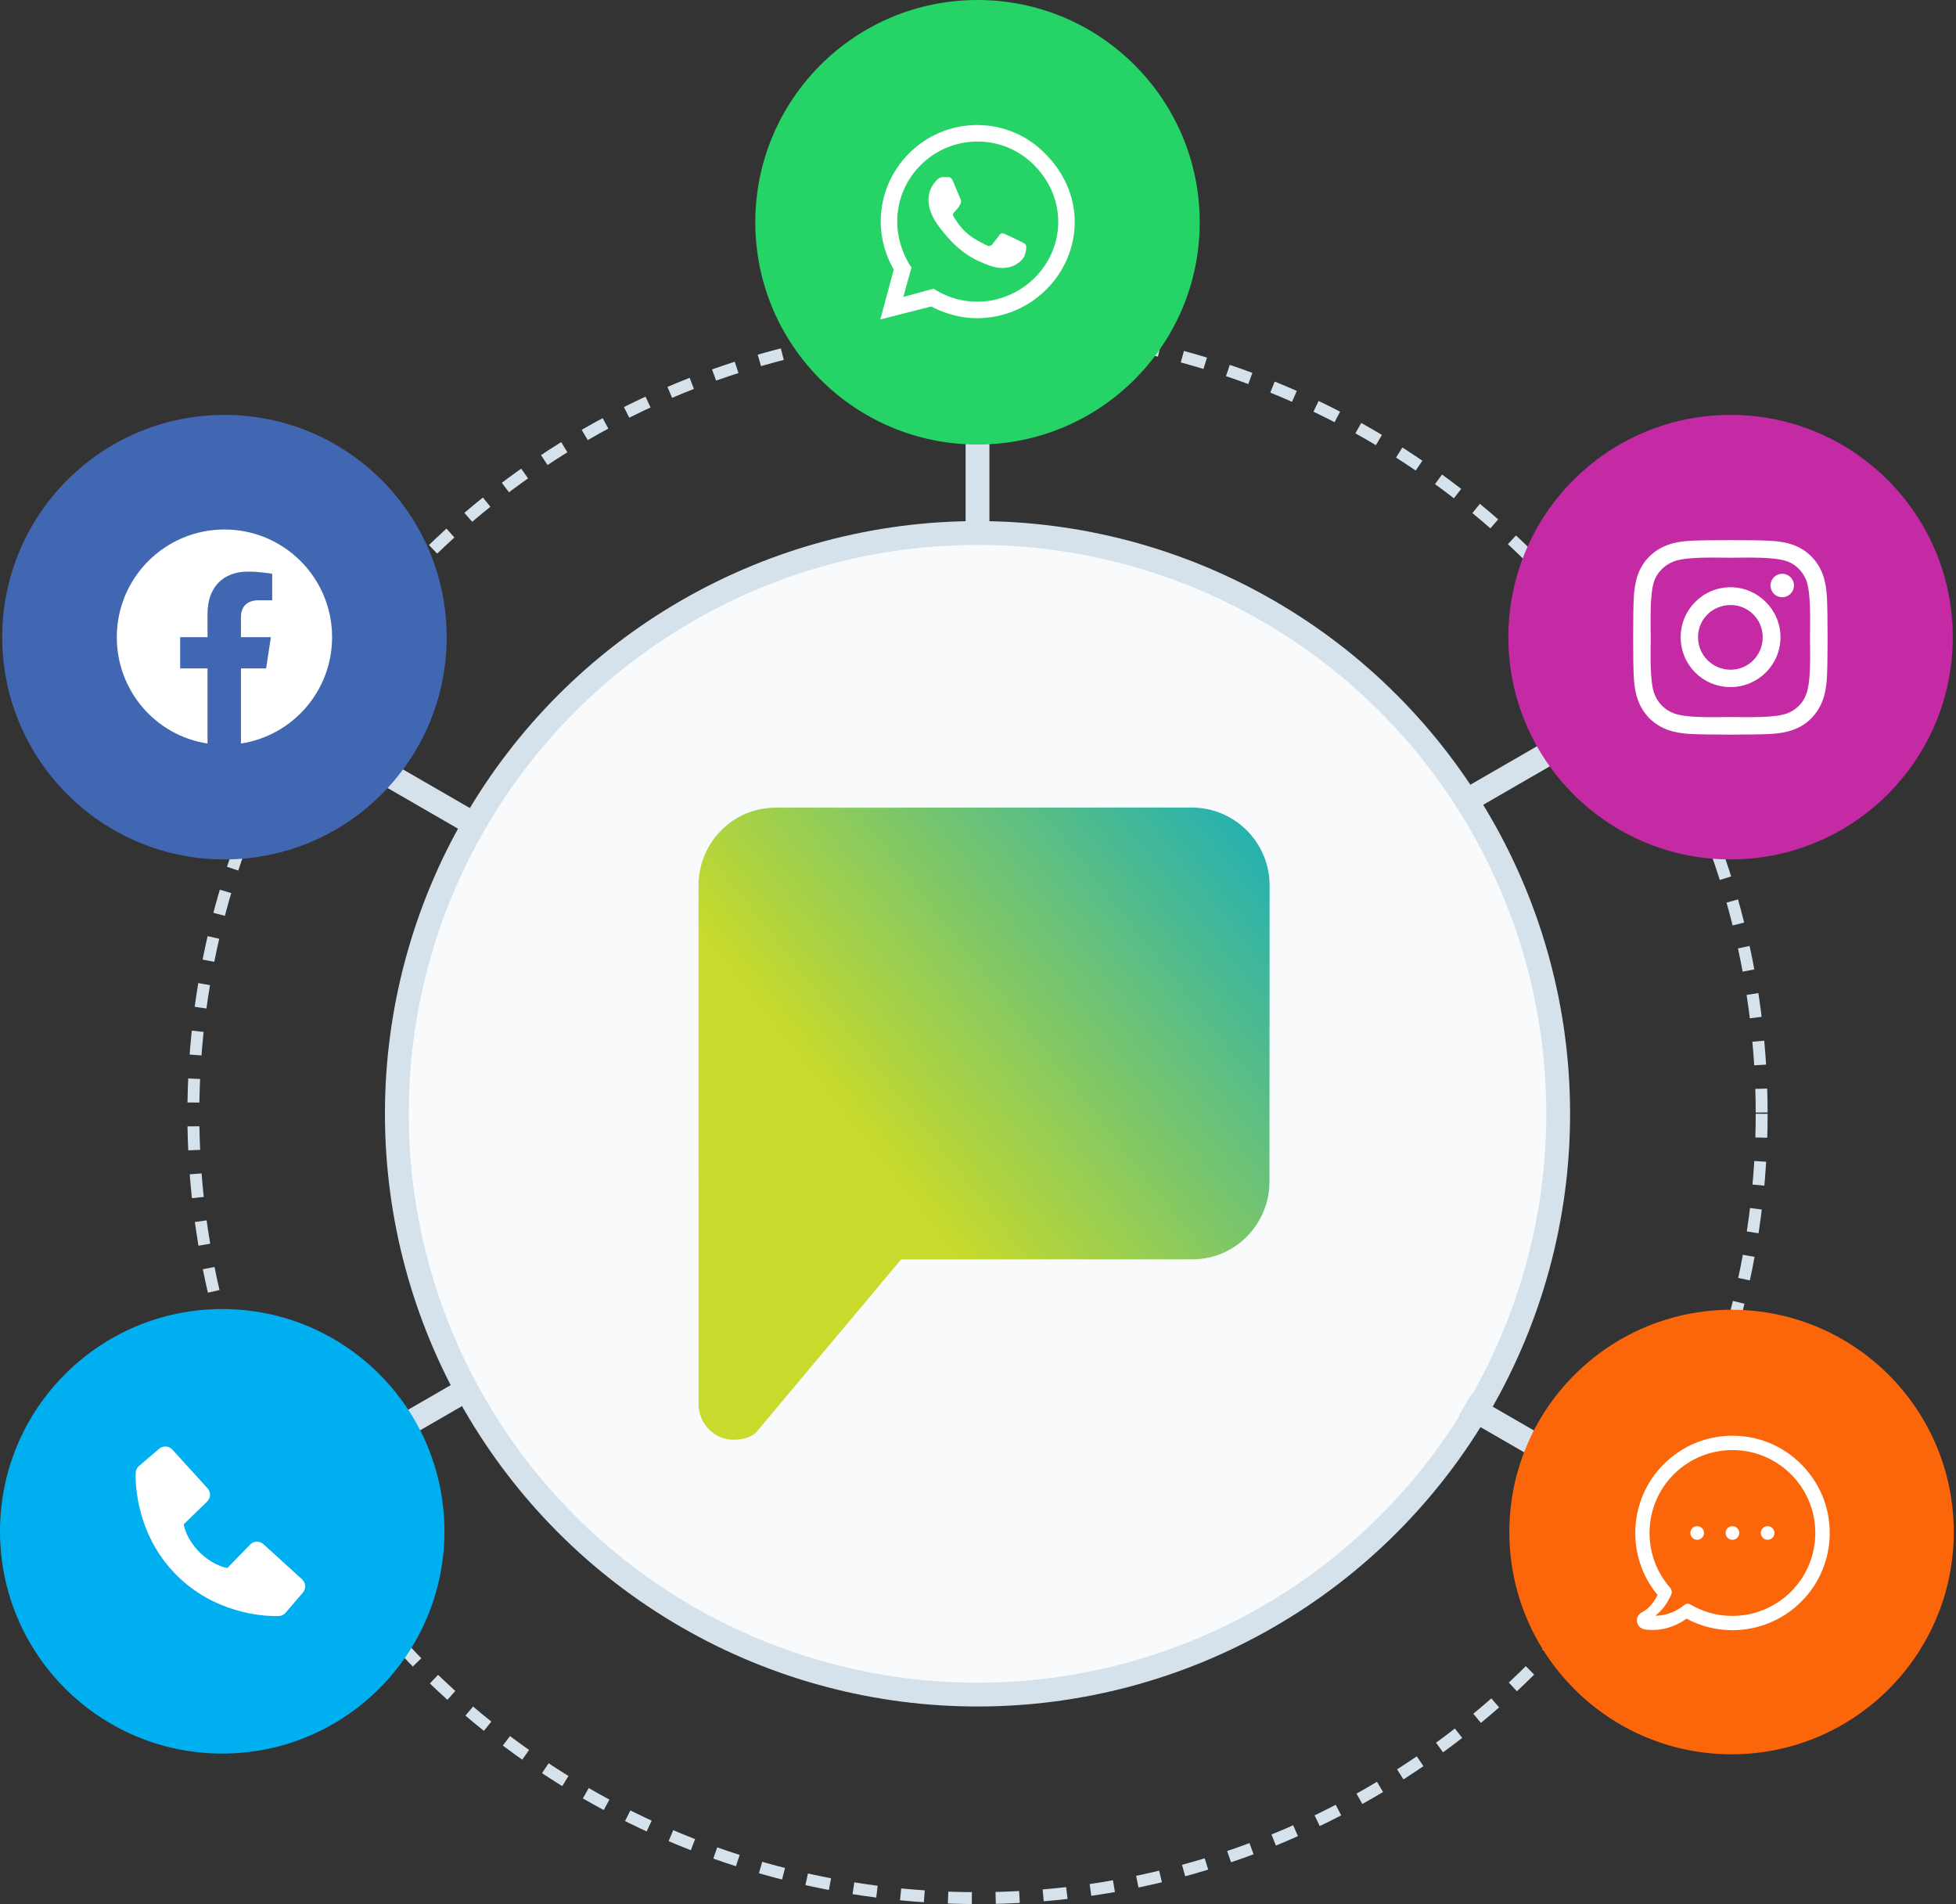 <svg xmlns="http://www.w3.org/2000/svg" width="822" height="800" viewBox="0 0 822 800" fill="none"><rect x="0" y="0" width="822" height="800" fill="#333333" stroke="none"/><circle cx="410.796" cy="467.964" r="329.536" stroke="#D6E2EB" stroke-width="5" stroke-dasharray="10 10"></circle><circle cx="410.796" cy="467.964" r="244.027" fill="#D6E2EB"></circle><circle cx="410.796" cy="467.964" r="244.027" fill="#F8FAFC"></circle><circle cx="410.796" cy="467.964" r="244.027" stroke="#D6E2EB" stroke-width="10"></circle><path d="M410.796 37.354L410.796 222.049" stroke="#D6E2EB" stroke-width="10"></path><path d="M195.851 584.023L32.157 678.532" stroke="#D6E2EB" stroke-width="10"></path><path d="M787.441 237.599L612.667 338.505" stroke="#D6E2EB" stroke-width="10"></path><path d="M198.295 345.76L10.954 237.599" stroke="#D6E2EB" stroke-width="10"></path><path d="M790.555 691.045L615.781 590.14" stroke="#D6E2EB" stroke-width="10"></path><path d="M326.058 339.347C308.084 339.242 293.651 353.913 293.545 371.899L293.575 590.612C293.928 598.47 300.425 605.049 308.436 604.897C315.531 604.819 317.901 601.642 317.901 601.642L378.705 529.136L500.977 529.097C518.951 529.203 533.384 514.532 533.49 496.545L533.545 371.835C533.45 354.007 518.99 339.405 501.016 339.3L326.058 339.347Z" fill="url(#paint0_linear_121_213)"></path><circle cx="93.385" cy="643.385" r="93.385" fill="#00AFF0"></circle><circle cx="727.268" cy="267.704" r="93.385" fill="#C32AA3"></circle><path d="M727.269 246.729C715.595 246.729 706.293 256.214 706.293 267.704C706.293 279.377 715.595 288.679 727.269 288.679C738.759 288.679 748.244 279.377 748.244 267.704C748.244 256.214 738.759 246.729 727.269 246.729ZM727.269 281.384C719.79 281.384 713.589 275.365 713.589 267.704C713.589 260.226 719.608 254.207 727.269 254.207C734.747 254.207 740.766 260.226 740.766 267.704C740.766 275.365 734.747 281.384 727.269 281.384ZM753.898 246C753.898 243.264 751.709 241.075 748.973 241.075C746.237 241.075 744.049 243.264 744.049 246C744.049 248.735 746.237 250.924 748.973 250.924C751.709 250.924 753.898 248.735 753.898 246ZM767.76 250.924C767.395 244.358 765.936 238.521 761.194 233.779C756.451 229.037 750.615 227.578 744.049 227.213C737.3 226.848 717.055 226.848 710.306 227.213C703.74 227.578 698.086 229.037 693.161 233.779C688.419 238.521 686.96 244.358 686.595 250.924C686.23 257.673 686.23 277.918 686.595 284.667C686.96 291.233 688.419 296.887 693.161 301.812C698.086 306.554 703.74 308.013 710.306 308.378C717.055 308.743 737.3 308.743 744.049 308.378C750.615 308.013 756.451 306.554 761.194 301.812C765.936 296.887 767.395 291.233 767.76 284.667C768.125 277.918 768.125 257.673 767.76 250.924ZM759.005 291.78C757.728 295.428 754.81 298.164 751.344 299.623C745.873 301.812 733.105 301.265 727.269 301.265C721.25 301.265 708.482 301.812 703.193 299.623C699.545 298.164 696.809 295.428 695.35 291.78C693.161 286.491 693.708 273.723 693.708 267.704C693.708 261.868 693.161 249.1 695.35 243.628C696.809 240.163 699.545 237.427 703.193 235.968C708.482 233.779 721.25 234.326 727.269 234.326C733.105 234.326 745.873 233.779 751.344 235.968C754.81 237.245 757.546 240.163 759.005 243.628C761.194 249.1 760.646 261.868 760.646 267.704C760.646 273.723 761.194 286.491 759.005 291.78Z" fill="white"></path><circle cx="410.795" cy="93.385" r="93.385" fill="#25D366"></circle><path d="M439.249 64.567C431.771 56.907 421.557 52.529 410.613 52.529C388.361 52.529 370.122 70.768 370.122 93.02C370.122 100.316 372.128 107.247 375.594 113.266L369.939 134.241L391.279 128.769C397.298 131.87 403.865 133.694 410.613 133.694C433.047 133.694 451.652 115.455 451.652 93.203C451.652 82.259 446.909 72.228 439.249 64.567ZM410.613 126.763C404.594 126.763 398.758 125.121 393.468 122.021L392.374 121.291L379.606 124.757L383.072 112.354L382.16 111.077C378.877 105.605 377.053 99.404 377.053 93.02C377.053 74.599 392.191 59.46 410.795 59.46C419.733 59.46 428.123 62.925 434.507 69.309C440.89 75.693 444.721 84.083 444.721 93.203C444.721 111.624 429.217 126.763 410.613 126.763ZM429.217 101.593C428.123 101.046 423.198 98.674 422.286 98.31C421.374 97.945 420.645 97.763 419.915 98.857C419.368 99.769 417.362 102.14 416.814 102.87C416.085 103.417 415.538 103.599 414.626 103.052C408.607 100.134 404.777 97.763 400.764 91.014C399.67 89.19 401.858 89.372 403.682 85.542C404.047 84.813 403.865 84.265 403.682 83.718C403.5 83.171 401.311 78.246 400.581 76.24C399.67 74.234 398.94 74.416 398.21 74.416C397.663 74.416 396.934 74.416 396.386 74.416C395.657 74.416 394.563 74.599 393.651 75.693C392.739 76.787 390.185 79.158 390.185 84.083C390.185 89.19 393.651 93.932 394.198 94.662C394.745 95.209 401.311 105.423 411.525 109.8C417.909 112.719 420.462 112.901 423.745 112.354C425.569 112.172 429.582 109.983 430.494 107.612C431.406 105.241 431.406 103.234 431.041 102.87C430.859 102.322 430.129 102.14 429.217 101.593Z" fill="white"></path><circle cx="94.323" cy="267.704" r="93.385" fill="#4267B2"></circle><path d="M139.557 267.704C139.557 242.716 119.311 222.471 94.323 222.471C69.335 222.471 49.09 242.716 49.09 267.704C49.09 290.321 65.505 309.107 87.21 312.39V280.836H75.719V267.704H87.21V257.855C87.21 246.547 93.959 240.163 104.173 240.163C109.28 240.163 114.387 241.075 114.387 241.075V252.201H108.732C103.078 252.201 101.254 255.666 101.254 259.314V267.704H113.839L111.833 280.836H101.254V312.39C122.959 309.107 139.557 290.321 139.557 267.704Z" fill="white"></path><circle cx="727.68" cy="643.687" r="93.385" fill="#FB660A"></circle><path fill-rule="evenodd" clip-rule="evenodd" d="M728.051 603.22C738.967 603.22 749.215 607.471 756.936 615.193C764.658 622.914 768.925 633.16 768.925 644.078C768.925 654.997 764.676 665.238 756.954 672.96C749.076 680.841 738.604 684.932 728.033 684.932C721.451 684.932 714.815 683.343 708.754 680.08C703.311 684.002 697.99 684.848 694.378 684.848C693.032 684.848 691.924 684.729 691.148 684.605C689.488 684.348 688.209 683.051 687.949 681.395C687.693 679.734 688.536 678.127 690.039 677.383C693.167 675.847 695.275 672.774 696.59 670.131C683.197 654.01 684.234 630.118 699.165 615.193C706.887 607.471 717.13 603.22 728.051 603.22ZM710.4 674.133C724.076 682.169 741.457 679.938 752.683 668.709C766.273 655.121 766.273 633.032 752.67 619.443C739.093 605.855 716.987 605.855 703.396 619.443C690.389 632.451 689.757 653.407 701.934 667.164C702.252 667.532 702.432 667.979 702.486 668.426C702.598 668.895 702.566 669.391 702.364 669.874C701.117 672.721 698.99 676.378 695.612 678.84H695.63C698.56 678.84 702.984 678.109 707.488 674.616C707.538 674.567 707.605 674.518 707.672 674.483C708.39 673.766 709.503 673.602 710.4 674.133ZM730.91 644.084C730.91 642.499 729.627 641.215 728.043 641.215C726.459 641.215 725.172 642.499 725.172 644.084C725.172 645.665 726.459 646.949 728.043 646.949C729.627 646.949 730.91 645.665 730.91 644.084ZM742.841 641.215C744.425 641.215 745.713 642.499 745.713 644.084C745.713 645.665 744.425 646.949 742.841 646.949C741.257 646.949 739.974 645.665 739.974 644.084C739.974 642.499 741.257 641.215 742.841 641.215ZM716.108 644.084C716.108 642.499 714.82 641.215 713.236 641.215C711.652 641.215 710.369 642.499 710.369 644.084C710.369 645.665 711.652 646.949 713.236 646.949C714.82 646.949 716.108 645.665 716.108 644.084Z" fill="white"></path><path d="M126.948 663.56L110.688 648.776C109.92 648.077 108.91 647.705 107.871 647.737C106.833 647.769 105.848 648.203 105.124 648.948L95.552 658.792C93.248 658.352 88.616 656.908 83.848 652.152C79.08 647.38 77.636 642.736 77.208 640.448L87.044 630.872C87.79 630.148 88.225 629.163 88.257 628.125C88.289 627.086 87.916 626.076 87.216 625.308L72.436 609.052C71.736 608.281 70.764 607.814 69.725 607.749C68.686 607.684 67.662 608.027 66.872 608.704L58.192 616.148C57.501 616.842 57.088 617.766 57.032 618.744C56.972 619.744 55.828 643.432 74.196 661.808C90.22 677.828 110.292 679 115.82 679C116.628 679 117.124 678.976 117.256 678.968C118.234 678.913 119.157 678.499 119.848 677.804L127.288 669.12C127.968 668.332 128.313 667.31 128.25 666.271C128.186 665.232 127.719 664.259 126.948 663.56Z" fill="white"></path><defs><linearGradient id="paint0_linear_121_213" x1="561.364" y1="317.28" x2="361.056" y2="475.493" gradientUnits="userSpaceOnUse"><stop stop-color="#00A7CF"></stop><stop offset="1" stop-color="#C8DA2B"></stop></linearGradient></defs></svg>